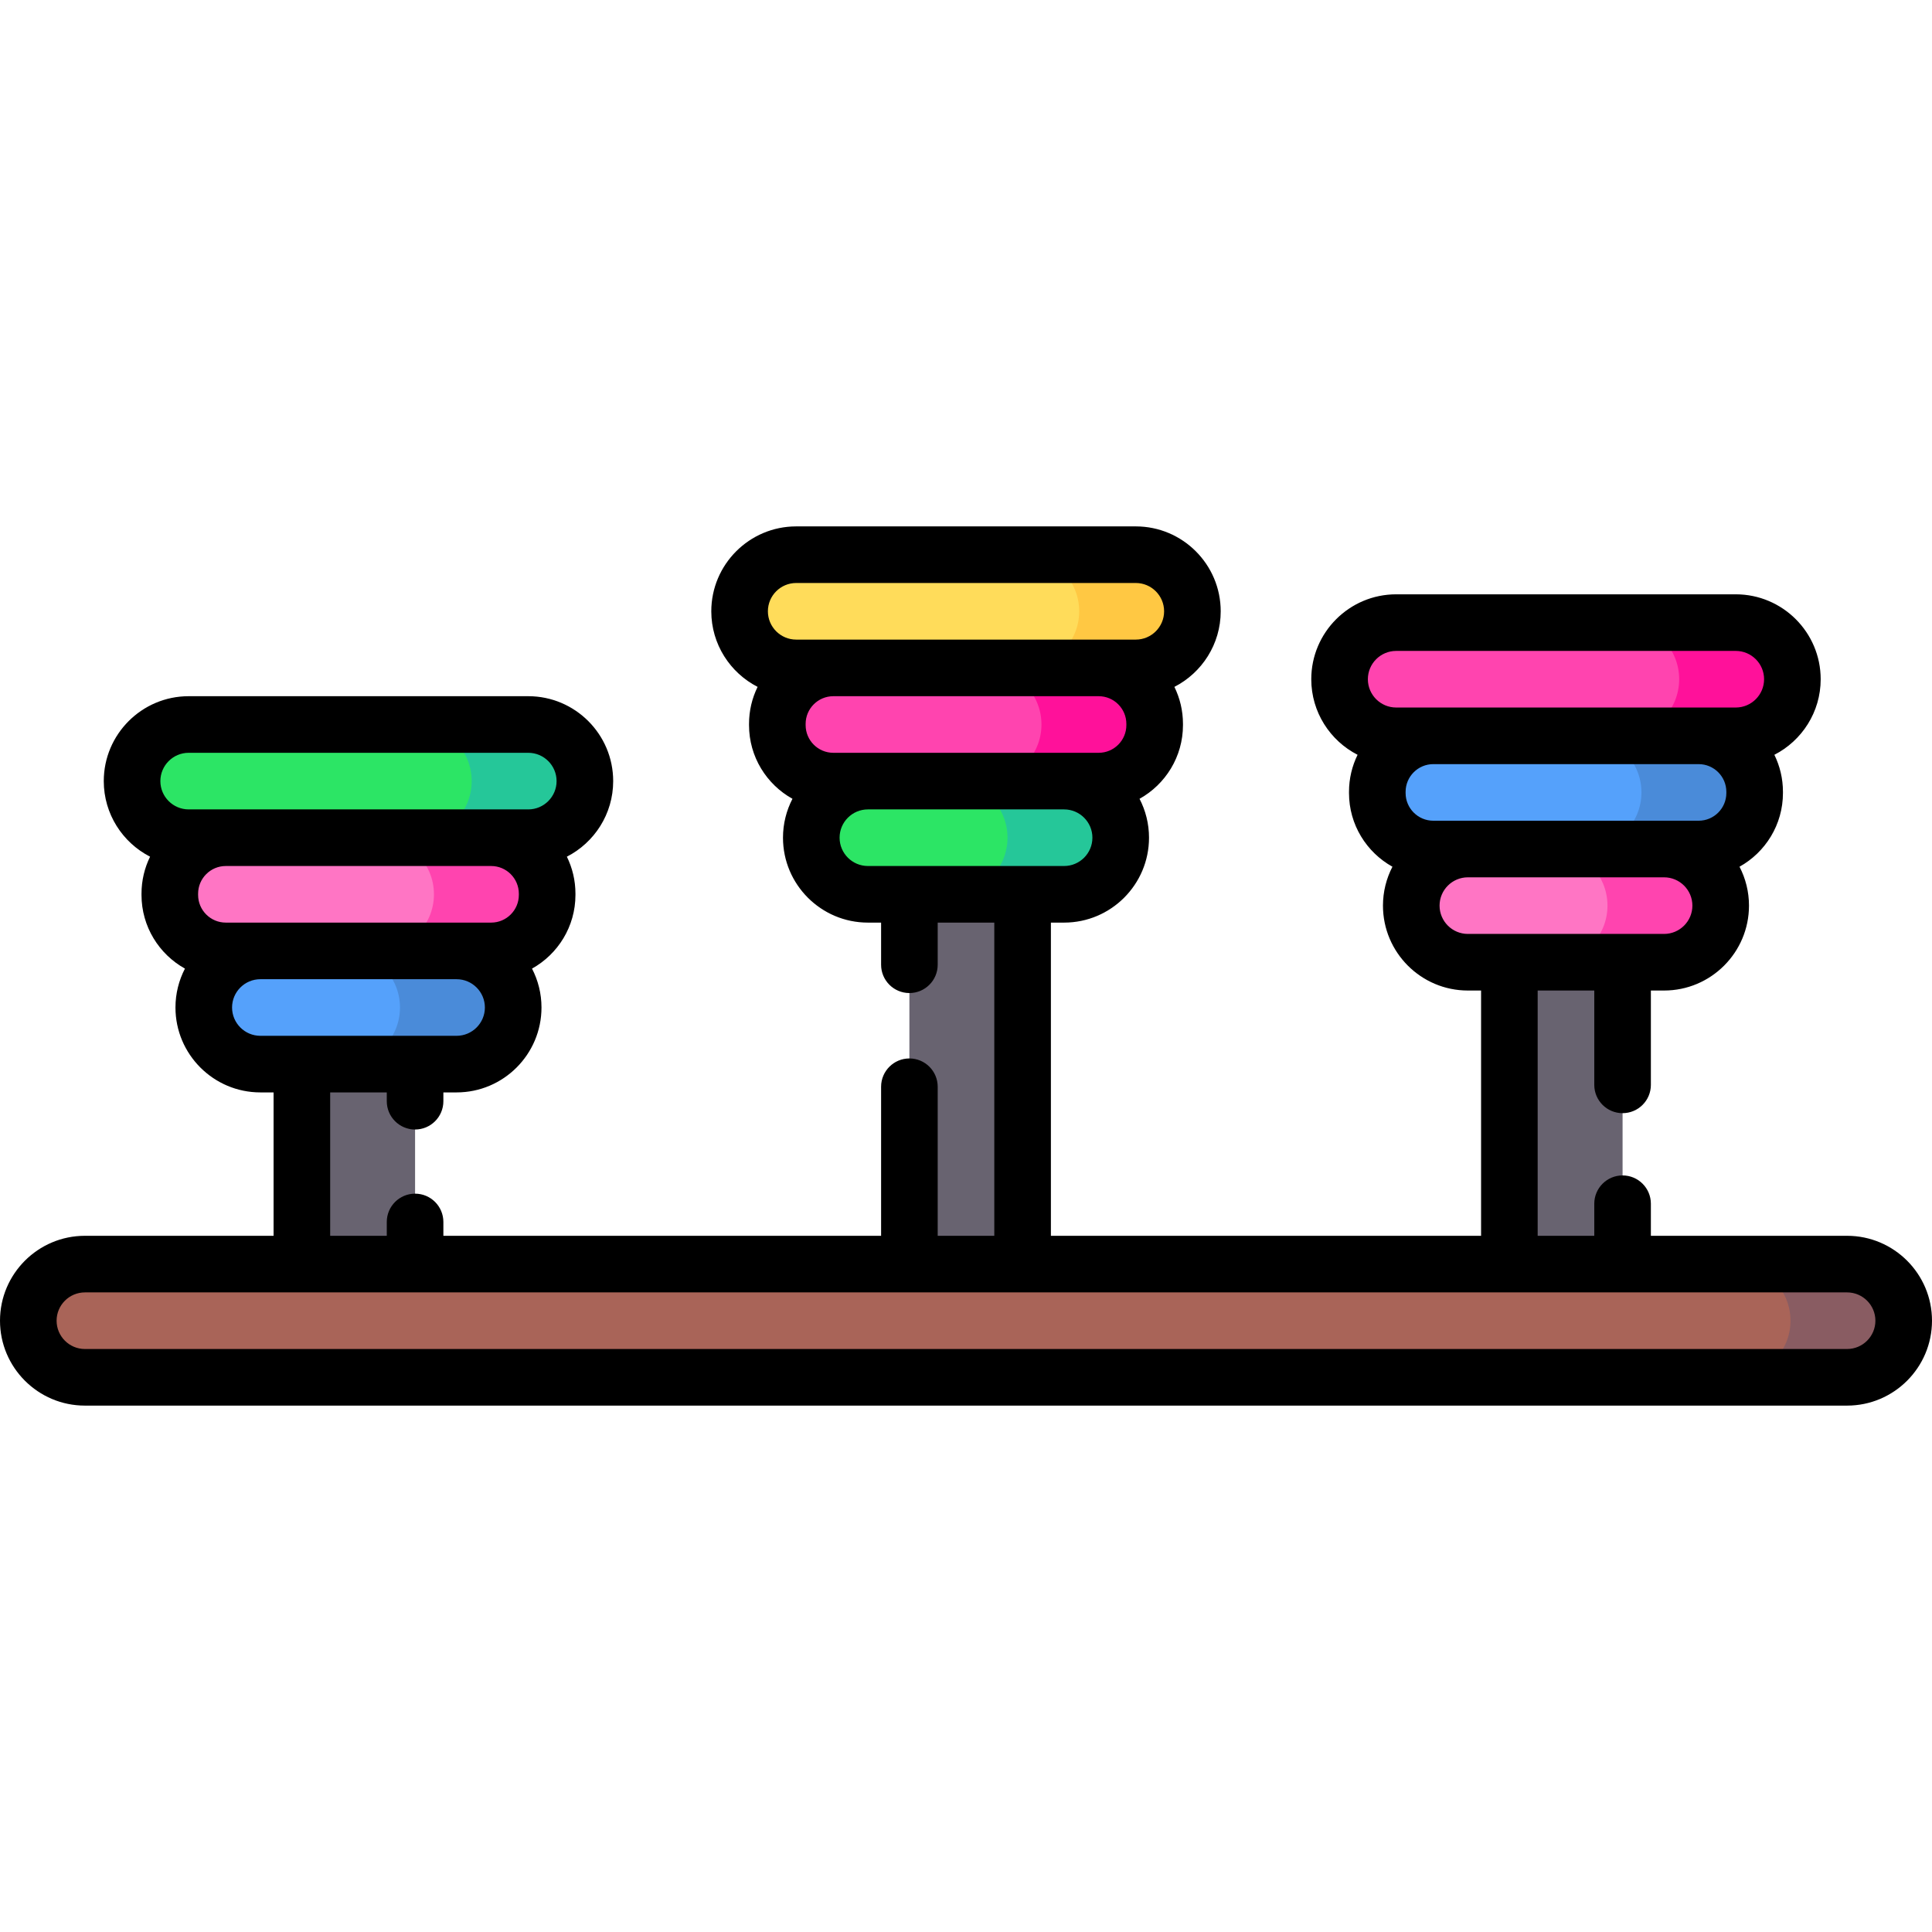 <?xml version="1.0" encoding="iso-8859-1"?>
<!-- Generator: Adobe Illustrator 19.0.0, SVG Export Plug-In . SVG Version: 6.00 Build 0)  -->
<svg version="1.1" id="Capa_1" xmlns="http://www.w3.org/2000/svg" xmlns:xlink="http://www.w3.org/1999/xlink" x="0px" y="0px"
	 viewBox="0 0 512 512" style="enable-background:new 0 0 512 512;" xml:space="preserve">
<path style="fill:#A96458;" d="M489.5,365h-467c-8.284,0-15-6.716-15-15l0,0c0-8.284,6.716-15,15-15h467c8.284,0,15,6.716,15,15l0,0
	C504.5,358.284,497.784,365,489.5,365z"/>
<path style="fill:#895C62;" d="M489.5,335h-30c8.284,0,15,6.716,15,15s-6.716,15-15,15h30c8.284,0,15-6.716,15-15
	S497.784,335,489.5,335z"/>
<path style="fill:#55A1FB;" d="M121,282H69c-8.284,0-15-6.716-15-15l0,0c0-8.284,6.716-15,15-15h52c8.284,0,15,6.716,15,15l0,0
	C136,275.284,129.284,282,121,282z"/>
<path style="fill:#4A8BD9;" d="M121,252H91c8.284,0,15,6.716,15,15s-6.716,15-15,15h30c8.284,0,15-6.716,15-15S129.284,252,121,252z
	"/>
<path style="fill:#FF75C4;" d="M130.162,252H59.838C51.643,252,45,245.357,45,237.162v-0.324C45,228.643,51.643,222,59.838,222
	h70.324c8.195,0,14.838,6.643,14.838,14.838v0.324C145,245.357,138.357,252,130.162,252z"/>
<path style="fill:#FF44AF;" d="M130,222h-30c8.284,0,15,6.716,15,15s-6.716,15-15,15h30c8.284,0,15-6.716,15-15S138.284,222,130,222
	z"/>
<path style="fill:#2CE565;" d="M140,222H50c-8.284,0-15-6.716-15-15l0,0c0-8.284,6.716-15,15-15h90c8.284,0,15,6.716,15,15l0,0
	C155,215.284,148.284,222,140,222z"/>
<path style="fill:#25C799;" d="M140,192h-30c8.284,0,15,6.716,15,15s-6.716,15-15,15h30c8.284,0,15-6.716,15-15S148.284,192,140,192
	z"/>
<path style="fill:#FF75C4;" d="M441,255h-52c-8.284,0-15-6.716-15-15l0,0c0-8.284,6.716-15,15-15h52c8.284,0,15,6.716,15,15l0,0
	C456,248.284,449.284,255,441,255z"/>
<path style="fill:#FF44AF;" d="M441,225h-30c8.284,0,15,6.716,15,15s-6.716,15-15,15h30c8.284,0,15-6.716,15-15S449.284,225,441,225
	z"/>
<path style="fill:#55A1FB;" d="M450.162,225h-70.324c-8.195,0-14.838-6.643-14.838-14.838v-0.324
	c0-8.195,6.643-14.838,14.838-14.838h70.324c8.195,0,14.838,6.643,14.838,14.838v0.324C465,218.357,458.357,225,450.162,225z"/>
<path style="fill:#4A8BD9;" d="M450,195h-30c8.284,0,15,6.716,15,15s-6.716,15-15,15h30c8.284,0,15-6.716,15-15S458.284,195,450,195
	z"/>
<path style="fill:#FF44AF;" d="M460,195h-90c-8.284,0-15-6.716-15-15l0,0c0-8.284,6.716-15,15-15h90c8.284,0,15,6.716,15,15l0,0
	C475,188.284,468.284,195,460,195z"/>
<path style="fill:#FF119A;" d="M460,165h-30c8.284,0,15,6.716,15,15s-6.716,15-15,15h30c8.284,0,15-6.716,15-15S468.284,165,460,165
	z"/>
<path style="fill:#2CE565;" d="M282,237h-52c-8.284,0-15-6.716-15-15l0,0c0-8.284,6.716-15,15-15h52c8.284,0,15,6.716,15,15l0,0
	C297,230.284,290.284,237,282,237z"/>
<path style="fill:#25C799;" d="M282,207h-30c8.284,0,15,6.716,15,15s-6.716,15-15,15h30c8.284,0,15-6.716,15-15S290.284,207,282,207
	z"/>
<path style="fill:#FF44AF;" d="M291.162,207h-70.324c-8.195,0-14.838-6.643-14.838-14.838v-0.324
	c0-8.195,6.643-14.838,14.838-14.838h70.324c8.195,0,14.838,6.643,14.838,14.838v0.324C306,200.357,299.357,207,291.162,207z"/>
<path style="fill:#FF119A;" d="M291,177h-30c8.284,0,15,6.716,15,15s-6.716,15-15,15h30c8.284,0,15-6.716,15-15S299.284,177,291,177
	z"/>
<path style="fill:#FFDC5A;" d="M301,177h-90c-8.284,0-15-6.716-15-15l0,0c0-8.284,6.716-15,15-15h90c8.284,0,15,6.716,15,15l0,0
	C316,170.284,309.284,177,301,177z"/>
<path style="fill:#FFC843;" d="M301,147h-30c8.284,0,15,6.716,15,15s-6.716,15-15,15h30c8.284,0,15-6.716,15-15S309.284,147,301,147
	z"/>
<g>
	<rect x="80" y="282" style="fill:#686370;" width="30" height="53"/>
	<rect x="400" y="255" style="fill:#686370;" width="30" height="80"/>
	<rect x="241" y="237" style="fill:#686370;" width="30" height="98"/>
</g>
<path d="M489.5,327.5h-52V319c0-4.142-3.358-7.5-7.5-7.5s-7.5,3.358-7.5,7.5v8.5h-15v-65h15v25c0,4.142,3.358,7.5,7.5,7.5
	s7.5-3.358,7.5-7.5v-25h3.5c12.407,0,22.5-10.093,22.5-22.5c0-3.714-0.91-7.218-2.511-10.309
	c6.858-3.818,11.511-11.139,11.511-19.53v-0.323c0-3.517-0.819-6.844-2.273-9.807C477.505,196.3,482.5,188.725,482.5,180
	c0-12.407-10.093-22.5-22.5-22.5h-90c-12.407,0-22.5,10.093-22.5,22.5c0,8.725,4.995,16.301,12.273,20.031
	c-1.454,2.962-2.273,6.29-2.273,9.807v0.323c0,8.391,4.652,15.712,11.511,19.53c-1.6,3.091-2.511,6.594-2.511,10.309
	c0,12.407,10.093,22.5,22.5,22.5h3.5v65h-114v-83h3.5c12.407,0,22.5-10.093,22.5-22.5c0-3.714-0.91-7.218-2.511-10.309
	c6.858-3.818,11.511-11.139,11.511-19.53v-0.323c0-3.517-0.819-6.844-2.273-9.807C318.505,178.3,323.5,170.725,323.5,162
	c0-12.407-10.093-22.5-22.5-22.5h-90c-12.407,0-22.5,10.093-22.5,22.5c0,8.725,4.995,16.301,12.273,20.031
	c-1.454,2.962-2.273,6.29-2.273,9.807v0.323c0,8.391,4.652,15.712,11.511,19.53c-1.6,3.091-2.511,6.594-2.511,10.309
	c0,12.407,10.093,22.5,22.5,22.5h3.5v11.167c0,4.142,3.358,7.5,7.5,7.5s7.5-3.358,7.5-7.5V244.5h15v83h-15V288
	c0-4.142-3.358-7.5-7.5-7.5s-7.5,3.358-7.5,7.5v39.5h-116v-3.667c0-4.142-3.358-7.5-7.5-7.5s-7.5,3.358-7.5,7.5v3.667h-15v-38h15
	v2.333c0,4.142,3.358,7.5,7.5,7.5s7.5-3.358,7.5-7.5V289.5h3.5c12.407,0,22.5-10.093,22.5-22.5c0-3.714-0.91-7.218-2.511-10.309
	c6.858-3.818,11.511-11.139,11.511-19.53v-0.323c0-3.517-0.819-6.844-2.273-9.807C157.505,223.3,162.5,215.725,162.5,207
	c0-12.407-10.093-22.5-22.5-22.5H50c-12.407,0-22.5,10.093-22.5,22.5c0,8.725,4.995,16.301,12.273,20.031
	c-1.454,2.962-2.273,6.29-2.273,9.807v0.323c0,8.391,4.652,15.712,11.511,19.53c-1.6,3.091-2.511,6.594-2.511,10.309
	c0,12.407,10.093,22.5,22.5,22.5h3.5v38h-50C10.093,327.5,0,337.593,0,350s10.093,22.5,22.5,22.5h467
	c12.407,0,22.5-10.093,22.5-22.5S501.907,327.5,489.5,327.5z M379.838,217.5c-4.046,0-7.338-3.292-7.338-7.338v-0.323
	c0-4.046,3.292-7.338,7.338-7.338h70.323c4.046,0,7.338,3.292,7.338,7.338v0.323c0,4.046-3.292,7.338-7.338,7.338l0,0H379.838
	L379.838,217.5z M370,172.5h90c4.136,0,7.5,3.364,7.5,7.5c0,4.136-3.364,7.5-7.5,7.5l0,0h-90l0,0c-4.136,0-7.5-3.364-7.5-7.5
	C362.5,175.864,365.864,172.5,370,172.5z M381.5,240c0-4.136,3.364-7.5,7.5-7.5h52c4.136,0,7.5,3.364,7.5,7.5
	c0,4.136-3.364,7.5-7.5,7.5l0,0h-52l0,0C384.864,247.5,381.5,244.136,381.5,240z M220.838,199.5c-4.046,0-7.338-3.292-7.338-7.338
	v-0.323c0-4.046,3.292-7.338,7.338-7.338h70.323c4.046,0,7.338,3.292,7.338,7.338v0.323c0,4.046-3.292,7.338-7.338,7.338l0,0
	H220.838L220.838,199.5z M211,154.5h90c4.136,0,7.5,3.364,7.5,7.5c0,4.136-3.364,7.5-7.5,7.5l0,0h-90l0,0
	c-4.136,0-7.5-3.364-7.5-7.5C203.5,157.864,206.864,154.5,211,154.5z M230,229.5L230,229.5c-4.136,0-7.5-3.364-7.5-7.5
	c0-4.136,3.364-7.5,7.5-7.5h52c4.136,0,7.5,3.364,7.5,7.5c0,4.136-3.364,7.5-7.5,7.5l0,0H230z M59.838,244.5
	c-4.046,0-7.338-3.292-7.338-7.338v-0.323c0-4.046,3.292-7.338,7.338-7.338h70.323c4.046,0,7.338,3.292,7.338,7.338v0.323
	c0,4.046-3.292,7.338-7.338,7.338l0,0H59.838L59.838,244.5z M50,199.5h90c4.136,0,7.5,3.364,7.5,7.5c0,4.136-3.364,7.5-7.5,7.5l0,0
	H50l0,0c-4.136,0-7.5-3.364-7.5-7.5C42.5,202.864,45.864,199.5,50,199.5z M61.5,267c0-4.136,3.364-7.5,7.5-7.5h52
	c4.136,0,7.5,3.364,7.5,7.5s-3.364,7.5-7.5,7.5l0,0H69l0,0C64.864,274.5,61.5,271.136,61.5,267z M489.5,342.5
	c4.136,0,7.5,3.364,7.5,7.5s-3.364,7.5-7.5,7.5h-467c-4.136,0-7.5-3.364-7.5-7.5s3.364-7.5,7.5-7.5H489.5"/>
<g>
</g>
<g>
</g>
<g>
</g>
<g>
</g>
<g>
</g>
<g>
</g>
<g>
</g>
<g>
</g>
<g>
</g>
<g>
</g>
<g>
</g>
<g>
</g>
<g>
</g>
<g>
</g>
<g>
</g>
</svg>

